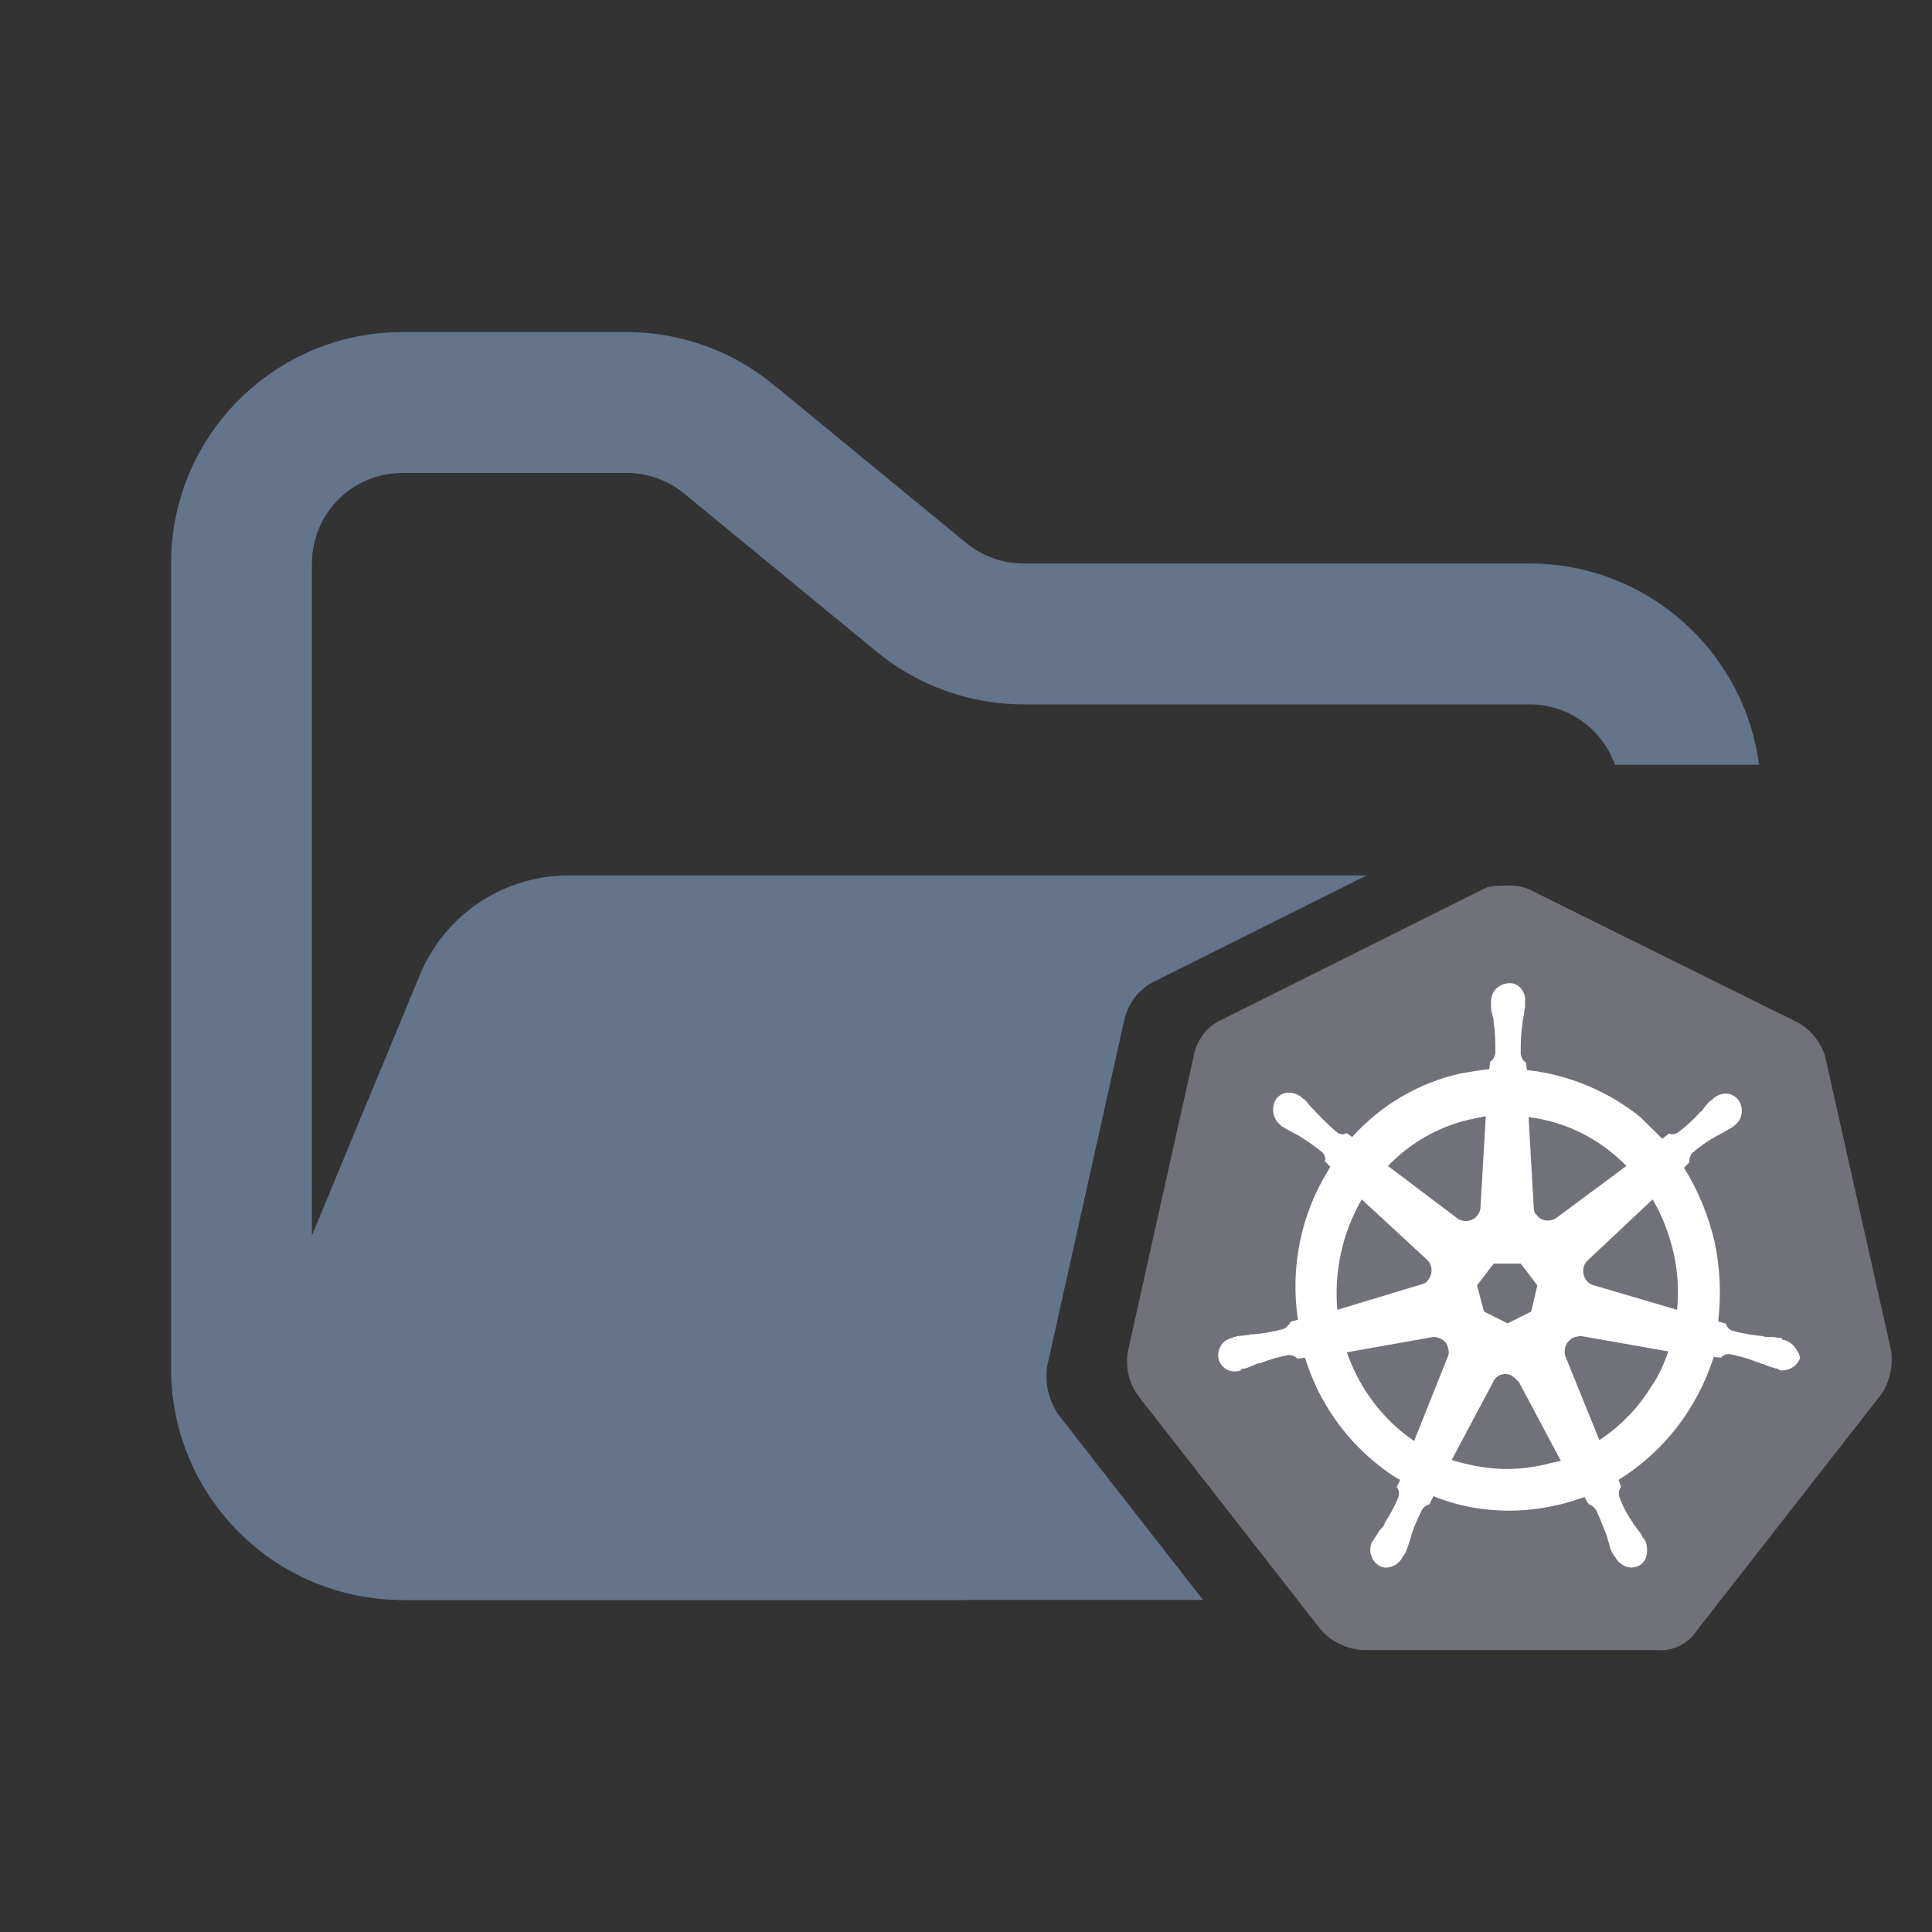 <svg width="48" height="48" viewBox="0 0 48 48" fill="none" xmlns="http://www.w3.org/2000/svg">
<rect x="0" y="0" width="48" height="48" fill="#333333" stroke="none"/>
<path fill-rule="evenodd" clip-rule="evenodd" d="M10 8.25C6.824 8.25 4.25 10.824 4.25 14V34C4.25 37.176 6.824 39.75 10 39.75H24V36.25H10C8.757 36.25 7.75 35.243 7.75 34V14C7.75 12.757 8.757 11.75 10 11.75H15.568C16.089 11.75 16.593 11.931 16.996 12.261L21.782 16.193C22.811 17.038 24.101 17.5 25.432 17.5H38C38.98 17.5 39.813 18.126 40.122 19H43.702C43.334 16.179 40.921 14 38 14H25.432C24.911 14 24.407 13.819 24.004 13.489L19.218 9.557C18.189 8.712 16.899 8.25 15.568 8.25H10Z" fill="#64748B"/>
<path fill-rule="evenodd" clip-rule="evenodd" d="M29.889 39.75H9.986C7.136 39.75 5.2 36.853 6.291 34.219L10.432 24.22C11.051 22.725 12.51 21.75 14.128 21.75L15.182 21.75H21.705L33.953 21.75L28.687 24.38C28.499 24.469 28.333 24.602 28.202 24.769C28.071 24.936 27.979 25.131 27.933 25.341L26.025 33.904C25.948 34.347 26.049 34.789 26.301 35.153L29.889 39.75Z" fill="#64748B"/>
<path fill-rule="evenodd" clip-rule="evenodd" d="M45.34 26.226C45.222 25.865 44.973 25.567 44.645 25.394L38.026 22.113C37.856 22.033 37.67 21.994 37.483 22.001C37.309 22.001 37.114 22.001 36.941 22.045L30.321 25.35C30.158 25.428 30.015 25.543 29.902 25.687C29.789 25.831 29.709 26 29.67 26.181L28.022 33.576C27.956 33.959 28.043 34.341 28.26 34.655L32.839 40.521C33.1 40.792 33.469 40.972 33.837 40.994H41.15C41.342 41.015 41.536 40.982 41.712 40.899C41.888 40.816 42.038 40.685 42.149 40.521L46.728 34.655C46.945 34.341 47.033 33.957 46.989 33.576L45.34 26.226Z" fill="#71717A"/>
<path fill-rule="evenodd" clip-rule="evenodd" d="M44.292 33.283C44.271 33.283 44.271 33.283 44.271 33.261C44.271 33.238 44.205 33.238 44.184 33.238C44.097 33.216 44.009 33.216 43.923 33.216C43.88 33.216 43.836 33.216 43.794 33.193H43.771C43.522 33.17 43.275 33.125 43.033 33.059C42.999 33.045 42.967 33.024 42.941 32.996C42.915 32.969 42.895 32.937 42.882 32.901C42.882 32.879 42.86 32.879 42.86 32.879L42.687 32.834C42.766 32.174 42.736 31.505 42.599 30.855C42.446 30.202 42.19 29.579 41.84 29.013L41.971 28.877V28.855C41.971 28.788 41.992 28.698 42.036 28.652C42.224 28.49 42.427 28.347 42.643 28.226L42.774 28.158C42.861 28.114 42.925 28.067 43.012 28.023C43.033 28 43.056 28 43.077 27.978L43.099 27.956C43.146 27.922 43.185 27.877 43.215 27.827C43.244 27.776 43.264 27.719 43.272 27.66C43.28 27.602 43.277 27.542 43.262 27.484C43.247 27.427 43.222 27.373 43.187 27.326C43.149 27.279 43.103 27.241 43.051 27.213C42.998 27.186 42.941 27.171 42.882 27.169C42.772 27.172 42.665 27.211 42.578 27.281L42.556 27.304C42.534 27.326 42.513 27.349 42.491 27.349C42.426 27.417 42.361 27.484 42.318 27.551C42.296 27.596 42.253 27.619 42.23 27.641C42.066 27.824 41.884 27.99 41.688 28.136C41.644 28.158 41.6 28.181 41.558 28.181C41.536 28.181 41.493 28.181 41.471 28.158L41.298 28.293C41.123 28.113 40.928 27.933 40.755 27.754C39.938 27.1 38.961 26.696 37.934 26.585L37.913 26.404L37.89 26.382C37.825 26.337 37.803 26.27 37.782 26.203C37.782 25.956 37.782 25.708 37.825 25.438V25.416C37.825 25.371 37.846 25.326 37.846 25.281C37.869 25.19 37.869 25.101 37.89 25.011V24.877C37.913 24.652 37.738 24.427 37.521 24.427C37.393 24.424 37.269 24.472 37.174 24.561C37.133 24.602 37.101 24.651 37.078 24.705C37.056 24.759 37.044 24.818 37.044 24.877V24.989C37.044 25.079 37.066 25.17 37.087 25.259C37.11 25.304 37.11 25.349 37.11 25.393V25.416C37.152 25.663 37.152 25.911 37.152 26.181C37.131 26.248 37.11 26.315 37.044 26.36L37.022 26.382L37.001 26.563C36.762 26.585 36.524 26.63 36.263 26.675C35.24 26.908 34.309 27.456 33.594 28.248L33.463 28.158H33.441C33.42 28.158 33.398 28.181 33.354 28.181C33.311 28.181 33.246 28.158 33.225 28.136C33.029 27.978 32.855 27.799 32.682 27.619C32.66 27.574 32.617 27.551 32.595 27.529C32.53 27.462 32.486 27.393 32.42 27.326C32.399 27.304 32.378 27.304 32.357 27.281L32.334 27.259C32.247 27.189 32.141 27.15 32.031 27.147C31.969 27.144 31.906 27.157 31.849 27.184C31.793 27.212 31.743 27.253 31.705 27.304C31.643 27.402 31.618 27.52 31.634 27.636C31.651 27.751 31.706 27.857 31.792 27.933C31.813 27.933 31.813 27.956 31.813 27.956C31.813 27.956 31.857 28 31.879 28C31.944 28.046 32.031 28.091 32.117 28.136L32.248 28.203C32.465 28.339 32.66 28.473 32.855 28.629C32.899 28.676 32.943 28.765 32.92 28.832V28.855L33.051 28.989C33.029 29.035 33.008 29.058 32.985 29.102C32.314 30.197 32.052 31.508 32.248 32.789L32.074 32.834C32.074 32.856 32.053 32.856 32.053 32.856C32.031 32.923 31.965 32.968 31.901 33.013C31.659 33.082 31.412 33.128 31.162 33.149H31.141C31.098 33.149 31.054 33.149 31.01 33.171C30.923 33.171 30.837 33.193 30.751 33.193C30.729 33.193 30.707 33.216 30.664 33.216C30.642 33.216 30.642 33.216 30.62 33.238C30.564 33.248 30.511 33.269 30.463 33.3C30.415 33.331 30.374 33.372 30.341 33.42C30.309 33.469 30.287 33.523 30.275 33.58C30.263 33.638 30.263 33.697 30.273 33.755C30.297 33.853 30.354 33.938 30.433 33.996C30.513 34.054 30.61 34.08 30.707 34.07C30.751 34.07 30.772 34.07 30.816 34.048C30.837 34.048 30.837 34.048 30.837 34.024C30.837 34.002 30.881 34.002 30.924 34.002C31.012 33.98 31.098 33.935 31.162 33.912C31.202 33.887 31.247 33.872 31.293 33.868H31.314C31.531 33.778 31.771 33.711 32.009 33.666H32.03C32.096 33.666 32.161 33.687 32.205 33.733C32.226 33.733 32.226 33.755 32.226 33.755L32.422 33.733C32.745 34.775 33.365 35.692 34.201 36.363C34.397 36.521 34.57 36.655 34.787 36.767L34.7 36.948C34.7 36.97 34.722 36.97 34.722 36.97C34.741 37.004 34.753 37.041 34.757 37.08C34.76 37.119 34.756 37.158 34.743 37.195C34.656 37.419 34.526 37.644 34.397 37.847V37.869C34.374 37.914 34.353 37.936 34.309 37.981C34.266 38.026 34.222 38.115 34.157 38.206C34.136 38.228 34.136 38.251 34.115 38.273C34.115 38.273 34.115 38.296 34.092 38.296C34.041 38.401 34.031 38.523 34.063 38.636C34.096 38.748 34.169 38.844 34.267 38.903C34.321 38.931 34.38 38.946 34.44 38.947C34.526 38.944 34.608 38.917 34.681 38.87C34.753 38.823 34.812 38.757 34.852 38.678C34.852 38.678 34.852 38.655 34.874 38.655C34.874 38.633 34.895 38.61 34.918 38.588C34.939 38.498 34.983 38.431 35.005 38.34L35.047 38.206C35.112 37.959 35.222 37.733 35.329 37.508C35.371 37.445 35.433 37.398 35.504 37.374C35.525 37.374 35.525 37.374 35.525 37.352L35.612 37.172C36.219 37.419 36.849 37.532 37.5 37.532C37.894 37.531 38.287 37.486 38.672 37.396C38.91 37.352 39.149 37.262 39.366 37.195L39.454 37.352C39.475 37.352 39.475 37.352 39.475 37.374C39.546 37.398 39.607 37.445 39.649 37.508C39.757 37.733 39.844 37.959 39.93 38.184V38.206L39.974 38.34C39.996 38.431 40.017 38.521 40.061 38.588C40.082 38.61 40.082 38.633 40.104 38.655C40.104 38.655 40.104 38.678 40.126 38.678C40.165 38.757 40.224 38.823 40.297 38.87C40.369 38.917 40.452 38.944 40.537 38.947C40.603 38.947 40.647 38.925 40.712 38.903C40.76 38.879 40.802 38.845 40.836 38.802C40.87 38.759 40.894 38.709 40.907 38.655C40.932 38.536 40.925 38.411 40.885 38.296C40.885 38.273 40.864 38.273 40.864 38.273C40.864 38.251 40.841 38.228 40.82 38.206C40.782 38.123 40.731 38.047 40.668 37.981C40.646 37.938 40.616 37.9 40.581 37.869V37.847C40.436 37.647 40.319 37.428 40.234 37.195C40.221 37.158 40.217 37.119 40.221 37.08C40.224 37.041 40.236 37.004 40.255 36.97C40.255 36.947 40.278 36.947 40.278 36.947L40.213 36.767C41.331 36.077 42.171 34.992 42.578 33.711L42.753 33.733C42.774 33.733 42.774 33.711 42.774 33.711C42.821 33.665 42.883 33.641 42.947 33.642H42.968C43.208 33.687 43.446 33.756 43.663 33.845H43.685C43.728 33.868 43.773 33.89 43.815 33.89C43.902 33.935 43.967 33.957 44.054 33.98C44.075 33.98 44.097 34.002 44.142 34.002C44.163 34.002 44.163 34.002 44.184 34.024C44.217 34.043 44.255 34.051 44.292 34.048C44.387 34.046 44.479 34.015 44.556 33.959C44.633 33.903 44.693 33.824 44.726 33.733C44.661 33.508 44.509 33.328 44.292 33.283ZM38.042 32.586L37.456 32.879L36.87 32.586L36.696 31.935L37.11 31.395H37.783L38.194 31.935L38.042 32.586ZM41.579 31.125C41.688 31.598 41.71 32.069 41.667 32.542L39.604 31.935C39.41 31.89 39.301 31.687 39.344 31.486C39.359 31.426 39.39 31.372 39.431 31.328L41.058 29.799C41.298 30.203 41.471 30.654 41.579 31.125ZM40.407 28.968L38.649 30.272C38.498 30.362 38.28 30.339 38.172 30.181C38.151 30.162 38.134 30.137 38.123 30.11C38.111 30.083 38.106 30.053 38.107 30.024L37.977 27.754C38.896 27.866 39.75 28.293 40.407 28.968ZM36.48 27.821L36.914 27.73L36.783 29.979C36.783 30.181 36.61 30.339 36.414 30.339C36.349 30.339 36.305 30.316 36.241 30.294L34.483 28.968C35.031 28.399 35.724 28.002 36.48 27.821ZM33.832 29.799L35.438 31.283C35.474 31.313 35.504 31.351 35.526 31.394C35.547 31.437 35.561 31.483 35.565 31.532C35.569 31.58 35.564 31.628 35.549 31.674C35.535 31.72 35.512 31.763 35.481 31.799C35.438 31.867 35.394 31.89 35.307 31.912L33.225 32.542C33.142 31.584 33.354 30.624 33.832 29.799ZM33.463 33.598L35.611 33.216C35.785 33.216 35.959 33.328 35.98 33.508C35.993 33.545 35.997 33.584 35.994 33.623C35.99 33.661 35.978 33.699 35.959 33.733L35.133 35.801C34.361 35.274 33.774 34.501 33.463 33.598ZM38.389 36.385C38.075 36.457 37.755 36.495 37.434 36.497C36.979 36.497 36.501 36.407 36.067 36.273L37.131 34.271C37.181 34.205 37.252 34.159 37.332 34.142C37.411 34.126 37.494 34.14 37.565 34.182C37.63 34.227 37.673 34.272 37.739 34.34L38.78 36.296C38.672 36.318 38.541 36.339 38.389 36.385ZM41.037 34.43C40.706 34.975 40.261 35.435 39.735 35.778L38.888 33.687C38.863 33.601 38.87 33.508 38.905 33.425C38.941 33.343 39.004 33.276 39.083 33.238C39.146 33.212 39.212 33.197 39.279 33.193L41.449 33.575C41.341 33.89 41.212 34.182 41.037 34.43Z" fill="white"/>
</svg>
